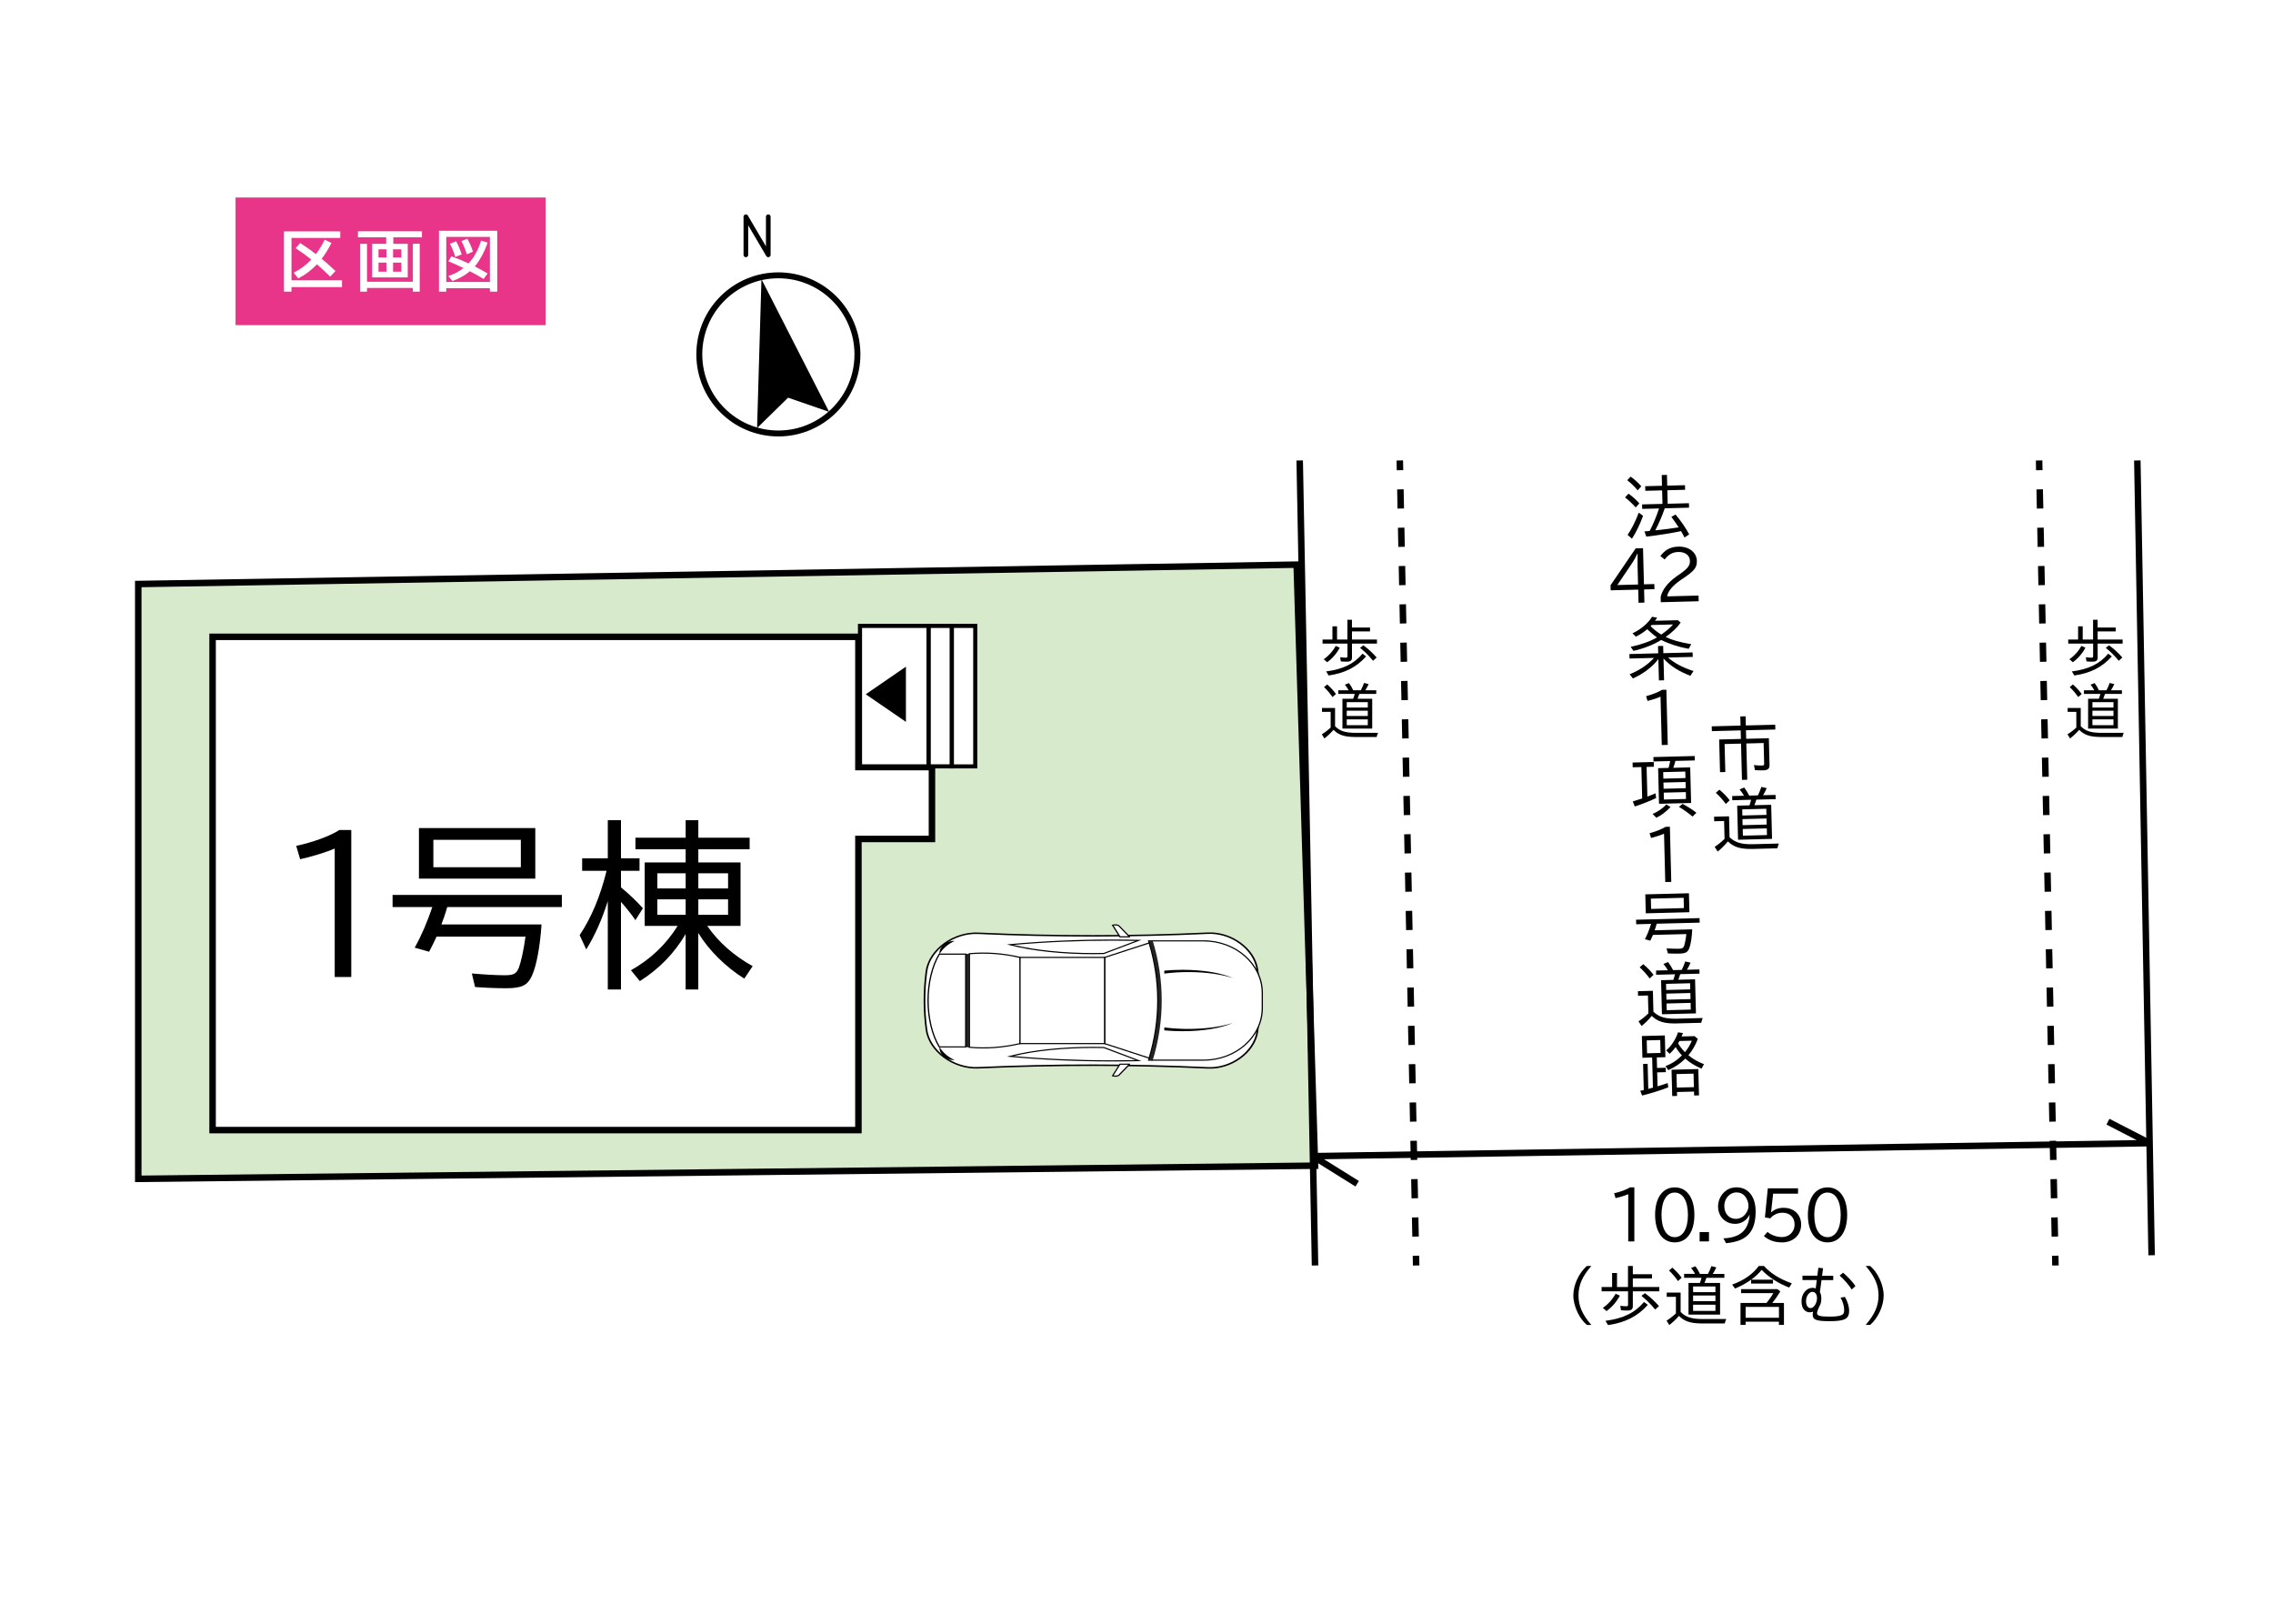 <?xml version="1.0" encoding="utf-8"?>
<!-- Generator: Adobe Illustrator 23.0.3, SVG Export Plug-In . SVG Version: 6.00 Build 0)  -->
<svg version="1.1" xmlns="http://www.w3.org/2000/svg" xmlns:xlink="http://www.w3.org/1999/xlink" x="0px" y="0px"
	 viewBox="0 0 700 500" style="enable-background:new 0 0 700 500;" xml:space="preserve">
<style type="text/css">
	.グラフィックスタイル{fill:none;stroke:#000000;stroke-width:2;stroke-miterlimit:10;}
	.グラフィックスタイル_x0020_2{fill:#D8EACC;stroke:#000000;stroke-width:2;}
	.グラフィックスタイル_x0020_3{fill:#FFFFFF;stroke:#000000;stroke-width:2;stroke-miterlimit:10;}
	.グラフィックスタイル_x0020_4{fill:#FFFFFF;stroke:#000000;stroke-width:1.266;stroke-miterlimit:10;}
	.st0{fill:#FFFFFF;}
	.st1{fill:#D8EACC;stroke:#000000;stroke-width:2;}
	.st2{fill:none;stroke:#000000;stroke-width:1.432;stroke-linecap:round;stroke-linejoin:round;}
	.st3{fill:none;stroke:#000000;stroke-width:1.826;stroke-linecap:round;stroke-linejoin:round;}
	.st4{fill:#FFFFFF;stroke:#000000;stroke-width:1.266;stroke-miterlimit:10;}
	.st5{fill:#030201;}
	.st6{fill:#242323;}
	.st7{fill:none;stroke:#000000;stroke-width:2;stroke-linejoin:round;stroke-miterlimit:10;}
	.st8{fill:none;stroke:#000000;stroke-width:2;stroke-miterlimit:10;}
	.st9{fill:none;stroke:#000000;stroke-width:2;stroke-linejoin:bevel;stroke-miterlimit:10;}
	.st10{fill:#E83589;}
	.st11{fill:none;stroke:#000000;stroke-width:2;stroke-miterlimit:10;stroke-dasharray:5.901,5.901;}
	.st12{fill:none;stroke:#000000;stroke-width:1.5;stroke-linejoin:bevel;stroke-miterlimit:10;}
	.st13{fill:#D8EACC;stroke:#000000;stroke-width:1.5;}
	.st14{fill:none;stroke:#000000;stroke-width:1.5;stroke-miterlimit:10;}
	.st15{fill:none;stroke:#000000;stroke-linejoin:bevel;stroke-miterlimit:10;}
	.st16{fill:#FFFFFF;stroke:#000000;stroke-width:1.5;stroke-miterlimit:10;}
	.st17{fill:#FFFFFF;stroke:#DE0000;stroke-width:2;stroke-miterlimit:10;}
	.st18{fill:#DE0000;}
	.st19{fill:none;stroke:#000000;stroke-miterlimit:10;}
	.st20{fill:none;stroke:#000000;stroke-miterlimit:10;stroke-dasharray:3.031,3.031;}
	.st21{fill:url(#);stroke:#000000;stroke-width:1.149;}
	.st22{fill:#FFFFFF;stroke:#000000;stroke-miterlimit:10;}
	.st23{fill:none;stroke:#000000;stroke-width:3;stroke-miterlimit:10;stroke-dasharray:5;}
	.st24{fill:none;stroke:#FFFFFF;stroke-width:0.75;stroke-linejoin:round;}
	.st25{fill:none;stroke:#000000;stroke-miterlimit:10;stroke-dasharray:5;}
	.st26{fill:none;stroke:#FFFFFF;stroke-width:3;stroke-linejoin:round;}
	.st27{fill:none;stroke:#000000;stroke-width:1.3;stroke-linejoin:bevel;stroke-miterlimit:10;}
	.st28{fill:none;stroke:#000000;stroke-width:1.5;stroke-miterlimit:10;stroke-dasharray:5;}
	.st29{fill:none;stroke:#47738A;stroke-linejoin:bevel;stroke-miterlimit:10;}
	.st30{fill:none;}
	.st31{fill:none;stroke:#FFFFFF;stroke-width:5;stroke-linejoin:round;}
	.st32{fill:#D8EACC;}
	.st33{fill:#D8EACC;stroke:#000000;stroke-width:0.25;}
	.st34{fill:none;stroke:#000000;stroke-width:2;}
	.st35{fill:none;stroke:#FFFFFF;stroke-linejoin:round;}
	.st36{fill:none;stroke:#000000;stroke-width:1.977;stroke-linecap:round;stroke-linejoin:round;}
	.st37{fill:none;stroke:#000000;stroke-width:2.522;stroke-linecap:round;stroke-linejoin:round;}
	.st38{fill:#FFFFFF;stroke:#000000;stroke-width:2;stroke-miterlimit:10;}
	.st39{fill:#FFFFFF;stroke:#000000;stroke-width:1.024;stroke-miterlimit:10;}
	.st40{fill:#FFFFFF;stroke:#000000;stroke-width:1.089;stroke-miterlimit:10;}
	.st41{fill:#FFFFFF;stroke:#000000;stroke-width:1.255;stroke-miterlimit:10;}
	.st42{fill:url(#);}
	.st43{fill:none;stroke:#000000;stroke-width:1.776;stroke-linejoin:bevel;stroke-miterlimit:10;}
	.st44{fill:none;stroke:#000000;stroke-width:2.369;stroke-miterlimit:10;}
	.st45{fill:#D8EACC;stroke:#000000;stroke-width:2.046;}
	.st46{fill:none;stroke:#000000;stroke-width:2.046;stroke-linecap:round;stroke-miterlimit:10;stroke-dasharray:0,6.137;}
	.st47{fill:#FFFFFF;stroke:#000000;stroke-width:2.369;stroke-miterlimit:10;}
	.st48{fill:#FFFFFF;stroke:#000000;stroke-width:1.5;stroke-miterlimit:10;}
	.st49{fill:#FFFFFF;stroke:#000000;stroke-width:0.614;stroke-miterlimit:10;}
	.st50{fill:url(#);stroke:#000000;stroke-width:1.023;}
	.st51{fill:none;stroke:#FFFFFF;stroke-width:4.091;stroke-linejoin:round;}
	.st52{fill:none;stroke:#000000;stroke-width:2.456;stroke-linecap:round;stroke-linejoin:round;}
	.st53{fill:none;stroke:#000000;stroke-width:3.133;stroke-linecap:round;stroke-linejoin:round;}
	.st54{fill:none;stroke:#FFFFFF;stroke-width:4;stroke-linejoin:round;}
</style>
<g id="レイヤー_5">
	<rect x="-1985.06" y="-577.14" class="st0" width="5667.56" height="5248"/>
</g>
<g id="レイヤー_1">
</g>
<g id="レイヤー_3">
</g>
<g id="レイヤー_4">
</g>
<g id="レイヤー_2">
	<rect class="st0" width="700" height="500"/>
	<polygon class="グラフィックスタイル_x0020_2" points="42.58,179.84 42.58,363 404.98,358.95 399.32,173.87 	"/>
	<polyline class="st2" points="229.7,78.48 229.7,66.74 236.6,78.48 236.6,66.74 	"/>
	<g>
		<circle class="st3" cx="239.71" cy="109.13" r="24.35"/>
		<polygon points="242.7,122.46 255.34,126.82 234.5,85.96 233.15,131.81 		"/>
	</g>
	<g>
		<g>
			<path d="M546.7,223.16l0.04,1.48l-9.05,0.23l0.07,2.63l6.98-0.18l0.21,8.21c0.03,1.19-0.49,1.64-1.96,1.68
				c-0.84,0.02-1.69,0-2.53-0.06l-0.31-1.56c1.03,0.12,1.82,0.16,2.5,0.14c0.53-0.01,0.65-0.12,0.64-0.61l-0.16-6.32l-5.33,0.14
				l0.29,11.17l-1.63,0.04l-0.29-11.17l-5.06,0.13l0.22,8.62l-1.63,0.04l-0.26-10.06l6.69-0.17l-0.07-2.63l-8.87,0.23l-0.04-1.48
				l8.87-0.23l-0.07-2.82l1.63-0.04l0.07,2.82L546.7,223.16z"/>
			<path d="M532.64,257.81c1.71,1.62,3.64,2.21,7.1,2.15l8.09-0.21c-0.19,0.46-0.35,0.94-0.46,1.47l-7.82,0.2
				c-3.6,0.05-5.62-0.58-7.43-2.32c-0.9,1.11-2.04,2.26-3.13,3.11l-0.94-1.44c0.95-0.6,2.02-1.45,3.05-2.45l-0.14-5.51l-3.05,0.08
				l-0.04-1.4l4.61-0.12L532.64,257.81z M531.49,247.56c-1-1.35-2.08-2.56-3.09-3.42l1.11-0.98c1.22,1.02,2.3,2.12,3.17,3.28
				L531.49,247.56z M533.48,246.42l-0.03-1.3l3.64-0.09c-0.37-0.65-0.84-1.32-1.37-1.94l1.43-0.59c0.68,0.91,1.11,1.62,1.54,2.49
				l2.68-0.07c0.37-0.73,0.82-1.83,1.07-2.6l1.64,0.37c-0.31,0.73-0.72,1.56-1.12,2.19l3.85-0.1l0.03,1.3l-5.95,0.15
				c-0.09,0.35-0.4,1.23-0.6,1.72l5.17-0.13l0.27,10.49l-10.47,0.27l-0.27-10.49l3.79-0.1c0.23-0.69,0.4-1.25,0.49-1.72
				L533.48,246.42z M536.59,251.12l7.41-0.19l-0.05-1.89l-7.41,0.19L536.59,251.12z M536.66,254.1l7.41-0.19l-0.05-1.87l-7.41,0.19
				L536.66,254.1z M536.75,257.33l7.41-0.19l-0.05-2.06l-7.41,0.19L536.75,257.33z"/>
			<path d="M503.74,156.26c-1.04-1.17-2.2-2.25-3.29-3.09l1.06-1.16c1.2,0.83,2.4,1.92,3.35,3L503.74,156.26z M504.34,150.99
				c-0.81-1.01-2.08-2.23-3.21-3.13l1.04-1.1c1.13,0.79,2.38,1.92,3.29,2.98L504.34,150.99z M501.23,164.7
				c1.17-1.64,2.41-4.08,3.45-6.84l1.32,0.98c-0.94,2.6-2.17,5.16-3.42,7.05L501.23,164.7z M512.64,156.63l-0.02,0.04
				c-0.55,1.76-1.76,4.55-2.76,6.45l-0.08,0.19l1.52-0.16c1.52-0.16,3.84-0.47,5.66-0.76c-0.67-1.05-1.43-2.15-2.24-3.22l1.28-0.75
				c1.72,2.08,3.18,4.18,4.21,6.13l-1.44,0.96c-0.5-0.96-0.71-1.36-1.08-1.97l-0.2,0.05c-2.27,0.51-7.11,1.27-10.48,1.65l-0.58-1.61
				l0.82-0.06l0.25-0.03c0.04,0,0.29-0.03,0.55-0.06c1.04-2,2.13-4.58,2.87-6.91l-5.18,0.13l-0.04-1.38l6.28-0.16l-0.11-4.16
				l-5.17,0.13l-0.04-1.42l5.17-0.13l-0.08-3.31l1.61-0.04l0.08,3.31l5.47-0.14l0.04,1.42l-5.47,0.14l0.11,4.16l6.54-0.17l0.04,1.38
				l-7.49,0.19L512.64,156.63z"/>
			<path d="M512.47,209.48l-1.58,0.04l-0.17-6.58c-1.81,2.39-4.64,4.57-7.86,5.97l-0.98-1.29c3.06-1.23,5.57-2.92,7.49-5.03
				l-7.53,0.19l-0.04-1.38l8.87-0.23l-0.06-2.24l1.58-0.04l0.06,2.24l9.01-0.23l0.04,1.38l-7.61,0.19c1.94,1.72,4.53,3.1,7.85,4.16
				l-0.97,1.47c-3.56-1.37-6.23-3.07-8.27-5.33L512.47,209.48z M517.59,191.72c-1.07,1.53-2.72,3.1-4.62,4.42
				c1.9,0.94,4.22,1.6,7.88,2.23l-0.81,1.42c-2.96-0.52-6.15-1.55-8.45-2.73c-2.39,1.48-5.45,2.67-8.54,3.37l-0.86-1.25
				c3.11-0.64,6.09-1.7,8.1-2.9c-0.82-0.56-2.02-1.58-2.99-2.52c-1.13,0.93-2.2,1.64-3.52,2.29l-1.04-1.04
				c2.46-1.09,4.82-3.09,6.03-5.08l1.57,0.27c-0.3,0.48-0.38,0.56-0.65,0.96l7.04-0.18L517.59,191.72z M508.64,192.46
				c-0.14,0.17-0.2,0.21-0.32,0.34c0.89,0.94,2.09,1.88,3.3,2.61c1.72-1.22,2.87-2.21,3.61-3.12L508.64,192.46z"/>
			<path d="M511.38,214.53c-0.96,0.44-2.61,0.97-4,1.32l-0.45-1.47c1.88-0.5,3.98-1.34,4.91-1.96l1.34-0.03l0.43,16.98l-1.85,0.05
				L511.38,214.53z"/>
			<path d="M507.33,245.3l0.12-0.04l0.08-0.04c0.76-0.27,1.71-0.66,2.3-0.94l0.2,1.46c-1.71,0.83-4.46,1.93-6.58,2.6l-0.62-1.57
				c1.15-0.34,1.31-0.38,2.41-0.74l0.49-0.16l-0.25-9.67l-2.67,0.07l-0.04-1.46l6.52-0.17l0.04,1.46l-2.24,0.06L507.33,245.3z
				 M508.93,250.65c1.61-0.68,3.19-1.77,4.25-2.95l1.28,0.81c-1.24,1.35-2.86,2.58-4.36,3.3L508.93,250.65z M520.52,236.29
				l0.28,10.97l-9.88,0.25l-0.28-10.97l3.21-0.08c0.21-0.69,0.38-1.41,0.5-2.11l-5.14,0.13l-0.03-1.36l12.72-0.32l0.03,1.36
				l-5.97,0.15c-0.21,0.85-0.45,1.62-0.65,2.12L520.52,236.29z M512.2,237.76l0.05,2l6.81-0.17l-0.05-2L512.2,237.76z
				 M512.33,242.88l6.81-0.17l-0.05-1.91l-6.81,0.17L512.33,242.88z M512.42,246.2l6.81-0.17l-0.05-2.12l-6.81,0.17L512.42,246.2z
				 M521.24,251.45c-1.24-1.08-2.75-2.15-4.19-2.98l1.11-0.93c1.79,0.96,3.03,1.75,4.27,2.73L521.24,251.45z"/>
			<path d="M512.46,256.72c-0.96,0.44-2.61,0.97-4,1.32l-0.45-1.47c1.88-0.5,3.98-1.34,4.91-1.96l1.34-0.03l0.43,16.98l-1.85,0.05
				L512.46,256.72z"/>
			<path d="M510.2,284.44c-0.19,0.75-0.42,1.45-0.63,2.03l11.57-0.3c-0.1,2.51-0.46,4.77-0.94,5.91c-0.49,1.17-1.14,1.51-2.99,1.56
				c-1.09,0.03-2.55,0-3.56-0.05l-0.41-1.55c1.42,0.09,2.8,0.13,3.79,0.11c1.03-0.03,1.33-0.2,1.61-0.86
				c0.23-0.64,0.52-2.09,0.69-3.66l-10.27,0.26c-0.25,0.58-0.53,1.19-0.82,1.77l-1.68-0.43c0.71-1.34,1.35-2.92,1.92-4.74
				l-4.59,0.12l-0.04-1.4l19.55-0.5l0.04,1.4L510.2,284.44z M520.28,280.9l-13.44,0.34l-0.15-5.84l13.44-0.34L520.28,280.9z
				 M508.48,279.89l10.1-0.26l-0.08-3.17l-10.1,0.26L508.48,279.89z"/>
			<path d="M509.19,311.54c1.71,1.62,3.64,2.21,7.1,2.15l8.09-0.21c-0.19,0.46-0.35,0.94-0.46,1.47l-7.82,0.2
				c-3.6,0.05-5.62-0.58-7.43-2.32c-0.9,1.11-2.04,2.26-3.13,3.11l-0.94-1.44c0.95-0.6,2.02-1.45,3.05-2.45l-0.14-5.51l-3.05,0.08
				l-0.04-1.4l4.61-0.12L509.19,311.54z M508.04,301.3c-1-1.35-2.08-2.56-3.09-3.42l1.11-0.98c1.22,1.02,2.3,2.12,3.17,3.28
				L508.04,301.3z M510.03,300.16l-0.03-1.3l3.64-0.09c-0.37-0.65-0.84-1.32-1.37-1.94l1.43-0.59c0.68,0.91,1.11,1.62,1.55,2.49
				l2.67-0.07c0.37-0.73,0.82-1.83,1.07-2.6l1.64,0.37c-0.31,0.73-0.72,1.56-1.12,2.19l3.85-0.1l0.03,1.3l-5.95,0.15
				c-0.09,0.35-0.4,1.22-0.59,1.72l5.17-0.13l0.27,10.49l-10.47,0.27l-0.27-10.49l3.79-0.1c0.23-0.69,0.4-1.25,0.49-1.72
				L510.03,300.16z M513.13,304.85l7.41-0.19l-0.05-1.89l-7.41,0.19L513.13,304.85z M513.21,307.84l7.41-0.19l-0.05-1.87l-7.41,0.19
				L513.21,307.84z M513.29,311.07l7.41-0.19l-0.05-2.06l-7.41,0.19L513.29,311.07z"/>
			<path d="M512.88,325.54l-2.65,0.07l0.08,3.25l2.67-0.07l0.04,1.36l-2.67,0.07l0.11,4.3c0.55-0.16,2.1-0.65,3.12-1.01l0.18,1.33
				c-2.43,0.93-5.37,1.85-8.05,2.51l-0.57-1.45l1.08-0.25l-0.21-8.02l1.4-0.04l0.2,7.72l0.51-0.14l0.49-0.14l0.43-0.11l-0.24-9.28
				l-3,0.08l-0.17-6.69l7.08-0.18L512.88,325.54z M507.23,324.34l4.16-0.11l-0.1-3.97l-4.16,0.11L507.23,324.34z M522.87,319.91
				c-0.73,1.93-1.7,3.61-2.9,5.04c1.33,1.1,2.96,2.05,4.79,2.74l-0.75,1.38c-1.87-0.78-3.63-1.86-5-3.08
				c-1.47,1.46-3.21,2.64-5.24,3.53l-0.86-1.25c1.84-0.64,3.6-1.8,5.06-3.28c-0.7-0.74-1.42-1.69-1.92-2.57l-0.08,0.1l-0.04,0.06
				c-0.52,0.69-1.14,1.37-1.76,1.92l-1.04-1.06c1.51-1.21,2.96-3.43,3.63-5.55l1.53,0.21c-0.21,0.54-0.27,0.71-0.43,1.06l3.99-0.1
				L522.87,319.91z M523.23,337.3l-1.5,0.04l-0.03-1.21l-5.25,0.13l0.03,1.21l-1.5,0.04l-0.21-8.11l8.25-0.21L523.23,337.3z
				 M516.41,334.9l5.25-0.13l-0.11-4.16l-5.25,0.13L516.41,334.9z M516.79,321.28c0.6,1.01,1.18,1.76,2.11,2.71
				c0.9-1.09,1.57-2.2,2.13-3.53l-3.83,0.1c-0.08,0.15-0.16,0.29-0.33,0.61L516.79,321.28z"/>
		</g>
		<g>
			<path d="M505.99,168.8l0.29,11.13l3.19-0.08l0.04,1.58l-3.19,0.08l0.1,4.05l-1.81,0.05l-0.1-4.05l-8.48,0.22l-0.04-1.56
				l7.74-11.36L505.99,168.8z M504.31,174.06c-0.02-0.95-0.02-2.55,0.01-3.56l-0.08,0c-0.53,1.1-1.04,2.07-1.44,2.65l-4.72,7
				l6.38-0.16L504.31,174.06z"/>
			<path d="M511.42,183.82c0.48-2.22,2.23-4.46,4.96-6.39l0.53-0.36c2.83-1.95,3.57-2.87,3.53-4.37c-0.04-1.69-1.47-2.78-3.59-2.73
				c-1.73,0.04-2.93,0.71-4.2,2.31l-1.32-1.06c1.51-1.97,3.16-2.84,5.57-2.9c3.21-0.08,5.6,1.75,5.67,4.36
				c0.05,2.08-0.72,3.07-4.35,5.51l-0.73,0.49c-2.41,1.67-3.91,3.48-4.05,4.96l9.65-0.25l0.04,1.75l-11.67,0.3L511.42,183.82z"/>
		</g>
	</g>
	<g>
		<path d="M488.68,407.98c-1.24-1.11-2.01-2.16-2.81-3.76c-0.86-1.76-1.34-3.65-1.34-5.31c0-3.21,1.7-6.92,4.15-9.07h1.39
			c-2.79,3.19-3.95,5.88-3.95,9.09c0,3.19,1.18,5.88,3.95,9.06H488.68z"/>
		<path d="M508.75,392.38v1.28h-5.9v2.66h8.16v1.32h-8.16v4.55c0,0.99-0.46,1.36-1.74,1.36c-0.78,0-1.32-0.02-1.91-0.1l-0.21-1.36
			c0.69,0.1,1.49,0.15,1.87,0.15c0.4,0,0.52-0.11,0.52-0.57v-4.03h-8.14v-1.32h3.23v-4.32h1.51v4.32h3.38v-6.48h1.49v2.54H508.75z
			 M493.62,402.73c1.53-1.01,2.94-2.56,3.92-4.34l1.32,0.57c-1.01,1.91-2.43,3.55-4.11,4.76L493.62,402.73z M494.42,406.72
			c5.52-0.73,9.05-2.45,11.88-5.81l1.17,0.9c-3.15,3.53-6.97,5.46-12.25,6.23L494.42,406.72z M509.74,403.25
			c-1.41-1.72-2.85-3.11-4.24-4.22l1.07-0.82c1.47,1.03,3,2.45,4.34,3.97L509.74,403.25z"/>
		<path d="M517.58,404.01c1.55,1.55,3.32,2.14,6.53,2.16h7.51c-0.19,0.42-0.34,0.86-0.46,1.36h-7.26c-3.34-0.04-5.2-0.67-6.84-2.33
			c-0.86,1.01-1.95,2.04-2.98,2.81l-0.84-1.36c0.9-0.53,1.91-1.3,2.88-2.2v-5.12h-2.83v-1.3h4.28V404.01z M516.76,394.48
			c-0.9-1.28-1.87-2.43-2.79-3.25l1.05-0.88c1.11,0.97,2.08,2.03,2.87,3.11L516.76,394.48z M518.64,393.47v-1.2h3.38
			c-0.33-0.61-0.75-1.24-1.22-1.83l1.34-0.52c0.61,0.86,0.99,1.53,1.38,2.35h2.48c0.36-0.67,0.8-1.68,1.05-2.39l1.51,0.38
			c-0.31,0.67-0.71,1.43-1.09,2.01h3.57v1.2h-5.52c-0.09,0.32-0.4,1.13-0.59,1.59h4.79v9.74h-9.72v-9.74h3.51
			c0.23-0.63,0.4-1.15,0.5-1.59H518.64z M521.41,397.9h6.88v-1.76h-6.88V397.9z M521.41,400.67h6.88v-1.74h-6.88V400.67z
			 M521.41,403.67h6.88v-1.91h-6.88V403.67z"/>
		<path d="M546.02,394.04v1.2h-6.74v-1.18c-1.43,1.05-3.21,2.02-4.95,2.71l-0.9-1.2c3.59-1.28,6.36-3.21,8.21-5.73h1.6
			c2.14,2.33,4.78,3.97,8.58,5.35l-0.82,1.28c-3.34-1.26-6.32-3.19-8.48-5.44c-0.76,0.99-2.03,2.18-3.21,3.02H546.02z
			 M544.01,401.22c0.84-1.01,1.72-2.27,2.1-3.02h-9.92v-1.24h11.19l0.9,0.71c-0.8,1.34-1.62,2.5-2.48,3.55h3.59v6.76h-1.55v-0.99
			h-10.26v0.99h-1.57v-6.76H544.01z M537.59,405.77h10.26v-3.34h-10.26V405.77z"/>
		<path d="M561.44,390.54l-0.31,2.31h3.44v1.34h-3.61l-0.5,3.67c0.31,0.59,0.44,1.2,0.44,2.02c0,0.92-0.13,1.53-0.53,2.27
			c-0.46,0.9-0.78,1.81-0.78,2.23c0,0.78,0.96,1.05,3.84,1.05c1.66,0,2.87-0.13,3.55-0.4c0.71-0.27,0.96-0.69,0.96-1.62
			c0-1.17-0.42-2.62-1.11-3.82l1.34-0.23c0.82,1.45,1.3,2.98,1.3,4.22c0,2.56-1.28,3.25-6.11,3.25c-4.01,0-5.12-0.44-5.12-1.99
			c0-0.27,0.04-0.59,0.13-0.92c-0.44,0.11-0.84,0.19-1.07,0.19c-0.69,0-1.43-0.38-1.85-0.96c-0.42-0.57-0.65-1.43-0.65-2.52
			c0-2.24,1.53-4.07,3.4-4.07c0.36,0,0.61,0.06,0.97,0.19l0.33-2.58h-4.41v-1.34h4.58l0.32-2.45L561.44,390.54z M556.19,400.65
			c0,1.32,0.55,2.16,1.41,2.16c0.99,0,1.97-1.53,1.97-3.06c0-1.17-0.55-1.95-1.38-1.95C557.13,397.8,556.19,399.12,556.19,400.65z
			 M570.27,397.08c-0.88-1.41-2.56-3.32-3.74-4.28l1.07-0.9c1.47,1.24,2.98,2.87,3.8,4.11L570.27,397.08z"/>
		<path d="M574.56,407.98c2.77-3.19,3.96-5.88,3.96-9.07c0-3.19-1.17-5.86-3.96-9.07h1.39c1.24,1.13,2.01,2.16,2.81,3.76
			c0.86,1.76,1.34,3.65,1.34,5.31c0,3.21-1.7,6.92-4.15,9.07H574.56z"/>
	</g>
	<g>
		<path d="M421.92,193.23v1.21h-5.56v2.5h7.69v1.24h-7.69v4.29c0,0.94-0.43,1.28-1.64,1.28c-0.74,0-1.24-0.02-1.8-0.09l-0.2-1.28
			c0.65,0.09,1.4,0.14,1.76,0.14c0.38,0,0.49-0.11,0.49-0.54v-3.8h-7.67v-1.24h3.04v-4.07h1.42v4.07h3.19v-6.1h1.4v2.39H421.92z
			 M407.66,202.99c1.44-0.95,2.77-2.41,3.69-4.09l1.24,0.54c-0.95,1.8-2.29,3.35-3.87,4.48L407.66,202.99z M408.41,206.75
			c5.2-0.68,8.54-2.3,11.2-5.47l1.1,0.85c-2.97,3.33-6.57,5.15-11.54,5.87L408.41,206.75z M422.85,203.47
			c-1.33-1.62-2.68-2.93-4-3.98l1.01-0.77c1.39,0.97,2.83,2.3,4.09,3.75L422.85,203.47z"/>
		<path d="M411.15,223.63c1.46,1.46,3.13,2.02,6.16,2.03h7.08c-0.18,0.4-0.32,0.81-0.43,1.28h-6.84c-3.15-0.04-4.9-0.63-6.45-2.2
			c-0.81,0.95-1.84,1.93-2.81,2.65l-0.79-1.28c0.85-0.5,1.8-1.22,2.72-2.07v-4.83h-2.67V218h4.03V223.63z M410.37,214.65
			c-0.85-1.21-1.76-2.29-2.63-3.06l0.99-0.83c1.04,0.92,1.96,1.91,2.7,2.94L410.37,214.65z M412.14,213.69v-1.13h3.19
			c-0.31-0.58-0.7-1.17-1.15-1.73l1.26-0.49c0.58,0.81,0.94,1.44,1.3,2.21h2.34c0.34-0.63,0.76-1.58,0.99-2.25l1.42,0.36
			c-0.29,0.63-0.67,1.35-1.03,1.89h3.37v1.13h-5.2c-0.09,0.31-0.38,1.06-0.56,1.49h4.52v9.18h-9.17v-9.18h3.31
			c0.22-0.59,0.38-1.08,0.47-1.49H412.14z M414.75,217.87h6.48v-1.66h-6.48V217.87z M414.75,220.48h6.48v-1.64h-6.48V220.48z
			 M414.75,223.31h6.48v-1.8h-6.48V223.31z"/>
	</g>
	<g>
		<path d="M651.56,193.23v1.21H646v2.5h7.69v1.24H646v4.29c0,0.94-0.43,1.28-1.64,1.28c-0.74,0-1.24-0.02-1.8-0.09l-0.2-1.28
			c0.65,0.09,1.4,0.14,1.76,0.14c0.38,0,0.49-0.11,0.49-0.54v-3.8h-7.67v-1.24h3.04v-4.07h1.42v4.07h3.19v-6.1h1.4v2.39H651.56z
			 M637.3,202.99c1.44-0.95,2.77-2.41,3.69-4.09l1.24,0.54c-0.95,1.8-2.29,3.35-3.87,4.48L637.3,202.99z M638.06,206.75
			c5.2-0.68,8.54-2.3,11.2-5.47l1.1,0.85c-2.97,3.33-6.57,5.15-11.54,5.87L638.06,206.75z M652.5,203.47
			c-1.33-1.62-2.68-2.93-4-3.98l1.01-0.77c1.39,0.97,2.83,2.3,4.09,3.75L652.5,203.47z"/>
		<path d="M640.79,223.63c1.46,1.46,3.13,2.02,6.16,2.03h7.08c-0.18,0.4-0.32,0.81-0.43,1.28h-6.84c-3.15-0.04-4.9-0.63-6.45-2.2
			c-0.81,0.95-1.84,1.93-2.81,2.65l-0.79-1.28c0.85-0.5,1.8-1.22,2.72-2.07v-4.83h-2.67V218h4.03V223.63z M640.02,214.65
			c-0.85-1.21-1.76-2.29-2.63-3.06l0.99-0.83c1.04,0.92,1.96,1.91,2.7,2.94L640.02,214.65z M641.78,213.69v-1.13h3.19
			c-0.31-0.58-0.7-1.17-1.15-1.73l1.26-0.49c0.58,0.81,0.94,1.44,1.3,2.21h2.34c0.34-0.63,0.76-1.58,0.99-2.25l1.42,0.36
			c-0.29,0.63-0.67,1.35-1.03,1.89h3.37v1.13h-5.2c-0.09,0.31-0.38,1.06-0.56,1.49h4.52v9.18h-9.17v-9.18h3.31
			c0.22-0.59,0.38-1.08,0.47-1.49H641.78z M644.39,217.87h6.48v-1.66h-6.48V217.87z M644.39,220.48h6.48v-1.64h-6.48V220.48z
			 M644.39,223.31h6.48v-1.8h-6.48V223.31z"/>
	</g>
	<g>
		<path d="M501.44,367.73c-0.91,0.4-2.68,0.95-3.91,1.21l-0.44-1.51c1.86-0.38,3.93-1.15,4.88-1.8h1.35v16.64h-1.88V367.73z"/>
		<path d="M521.81,374.1c0,5.24-2.32,8.47-6.05,8.47c-3.73,0-6.05-3.25-6.05-8.47c0-5.24,2.32-8.47,6.07-8.47
			C519.49,365.63,521.81,368.88,521.81,374.1z M511.68,374.1c0,4.24,1.55,6.86,4.09,6.86c2.5,0,4.05-2.62,4.05-6.86
			c0-4.28-1.55-6.88-4.09-6.88C513.23,367.22,511.68,369.86,511.68,374.1z"/>
		<path d="M526.3,379.39v2.88h-2.88v-2.88H526.3z"/>
		<path d="M538.77,374.1c-0.83,1.71-2.52,2.76-4.4,2.76c-3.05,0-5.27-2.26-5.27-5.37c0-1.53,0.61-3.05,1.65-4.16
			c1.09-1.15,2.42-1.71,4.03-1.71c3.61,0,5.89,2.86,5.89,7.4c0,6.31-2.68,9.2-9.1,9.8l-0.83-1.49c5.18-0.22,7.71-2.48,8.09-7.24
			H538.77z M531.02,371.34c0,2.36,1.45,3.99,3.59,3.99c1.07,0,2.18-0.54,2.86-1.41c0.65-0.81,1.01-1.75,1.01-2.56
			c0-1.05-0.44-2.24-1.13-3.05c-0.67-0.77-1.49-1.13-2.58-1.13C532.69,367.18,531.02,369.04,531.02,371.34z"/>
		<path d="M553.73,365.93v1.63h-7.67l-0.63,5.73h0.08c0.95-0.89,2.26-1.37,3.77-1.37c3.21,0,5.41,2.12,5.41,5.16
			c0,3.21-2.44,5.49-5.89,5.49c-2.24,0-4.05-0.63-5.59-1.94l1.11-1.29c1.15,0.99,2.84,1.59,4.46,1.59c2.24,0,3.89-1.65,3.89-3.85
			c0-2.22-1.47-3.65-3.73-3.65c-1.47,0-3.03,0.73-3.71,1.73l-1.7-0.28l0.89-8.96H553.73z"/>
		<path d="M568.86,374.1c0,5.24-2.32,8.47-6.05,8.47c-3.73,0-6.05-3.25-6.05-8.47c0-5.24,2.32-8.47,6.07-8.47
			C566.54,365.63,568.86,368.88,568.86,374.1z M558.73,374.1c0,4.24,1.55,6.86,4.09,6.86c2.5,0,4.05-2.62,4.05-6.86
			c0-4.28-1.55-6.88-4.09-6.88C560.28,367.22,558.73,369.86,558.73,374.1z"/>
	</g>
	<polygon class="グラフィックスタイル_x0020_3" points="287.01,236.21 264.36,236.21 264.36,196.1 65.47,196.1 
		65.47,347.99 264.36,347.99 264.36,258.34 287.01,258.34 	"/>
	<g>
		<g>
			<g>
				<path class="st0" d="M285.31,317.08c-0.79-6-0.79-12,0-17.99c0.98-6.91,8.85-12.08,16.03-11.7c23.53,1.06,47.06,1.05,70.59-0.03
					c6.83-0.36,14.29,4.55,15.27,11.11c0.91,6.42,0.91,12.84,0,19.25c-0.99,6.56-8.45,11.46-15.27,11.11
					c-23.53-1.08-47.06-1.09-70.59-0.03C294.15,329.16,286.28,323.99,285.31,317.08z"/>
				<path class="st5" d="M284.45,308.09c0-3.01,0.2-6.03,0.6-9.02c0.95-6.75,8.57-12.31,16.31-11.91
					c23.41,1.06,47.15,1.05,70.56-0.03c7.32-0.38,14.58,4.9,15.55,11.31c0.91,6.41,0.91,12.91,0,19.31
					c-0.96,6.41-8.23,11.69-15.55,11.31c-23.41-1.08-47.15-1.09-70.56-0.03c-7.73,0.4-15.35-5.16-16.3-11.91v0
					C284.65,314.12,284.45,311.1,284.45,308.09z M387.62,308.09c0-3.21-0.23-6.41-0.68-9.6c-0.93-6.18-7.94-11.27-15-10.9
					c-23.43,1.08-47.19,1.09-70.62,0.03c-7.48-0.39-14.84,4.99-15.76,11.5c-0.79,5.95-0.79,11.99,0,17.94
					c0.92,6.51,8.29,11.89,15.76,11.5c23.43-1.06,47.19-1.05,70.62,0.03c7.06,0.37,14.07-4.73,15-10.9
					C387.4,314.5,387.62,311.29,387.62,308.09z"/>
			</g>
		</g>
		<g>
			<path class="st6" d="M298.55,322.44v-28.7c-0.38,0.03-0.75,0.07-1.13,0.12v28.47C297.79,322.36,298.17,322.4,298.55,322.44z"/>
		</g>
		<g>
			<path class="st5" d="M310.09,325.36l0.96-0.25c6.88-1.78,16.01-2.76,25.69-2.76c1.06,0,2.14,0.01,3.21,0.04l0.07,0.01l11.51,4.35
				l-0.9,0.02c-2.67,0.06-5.32,0.09-7.86,0.09c-10.88,0-21.54-0.47-31.68-1.41L310.09,325.36z M339.91,322.74
				c-1.06-0.02-2.12-0.04-3.17-0.04c-9.19,0-17.87,0.88-24.59,2.5c9.83,0.87,20.12,1.31,30.62,1.31c2.25,0,4.59-0.02,6.95-0.07
				L339.91,322.74z"/>
		</g>
		<g>
			<path class="st5" d="M310.09,290.81l1-0.09c10.15-0.94,20.81-1.41,31.68-1.41c2.52,0,5.17,0.03,7.86,0.09l0.9,0.02l-11.58,4.37
				c-1.07,0.02-2.16,0.04-3.21,0.04c-9.68,0-18.81-0.98-25.69-2.76L310.09,290.81z M349.72,289.73c-2.38-0.04-4.71-0.07-6.95-0.07
				c-10.5,0-20.79,0.44-30.62,1.31c6.72,1.61,15.4,2.5,24.59,2.5c1.04,0,2.11-0.01,3.17-0.04L349.72,289.73z"/>
		</g>
		<g>
			<path class="st0" d="M353.75,326.45h16.93c9.94,0,18.07-7.23,18.07-16.06v-4.61c0-8.83-8.13-16.06-18.07-16.06h-16.93
				c1.55,6.01,2.35,12.19,2.33,18.36C356.1,314.27,355.3,320.44,353.75,326.45z"/>
			<path d="M353.5,326.63l0.06-0.21c1.56-6.06,2.36-12.21,2.32-18.33c0-0.08,0-0.16,0-0.24c0-6.03-0.78-12.11-2.32-18.09l-0.06-0.21
				h17.17c10.07,0,18.26,7.28,18.26,16.23v4.61c0,8.95-8.19,16.23-18.26,16.23H353.5z M388.55,305.78c0-8.76-8.02-15.88-17.87-15.88
				h-16.68c1.51,5.93,2.28,11.97,2.28,17.95c0,0.16,0,0.32,0,0.48c0,5.98-0.77,12.02-2.28,17.95h16.68
				c9.85,0,17.87-7.13,17.87-15.88V305.78z"/>
		</g>
		<g>
			<path class="st0" d="M314.12,321.36c1.5-8.85,1.5-17.69,0-26.54c-5.19-1.22-10.39-1.6-15.58-1.13v28.8
				C303.73,322.96,308.92,322.58,314.12,321.36z"/>
			<path d="M298.34,322.65v-29.12l0.18-0.02c5.19-0.47,10.46-0.09,15.65,1.14l0.12,0.03l0.02,0.11c1.5,8.82,1.5,17.77,0,26.59
				l-0.02,0.11l-0.12,0.03c-5.19,1.22-10.46,1.61-15.65,1.14L298.34,322.65z M298.73,293.84v28.49c5.05,0.44,10.17,0.06,15.21-1.11
				c1.47-8.71,1.47-17.55,0-26.26C308.9,293.78,303.78,293.41,298.73,293.84z"/>
		</g>
		<g>
			<path class="st6" d="M298.53,322.49v-28.8c-0.38,0.03-0.75,0.07-1.13,0.12v28.57C297.78,322.41,298.16,322.45,298.53,322.49z"/>
		</g>
		<g>
			<path class="st0" d="M297.41,293.8h-8.12c-2.13,3.52-3.47,8.61-3.47,14.28c0,5.67,1.34,10.77,3.47,14.28h8.12V293.8z"/>
			<path d="M285.61,308.09c0-5.47,1.27-10.7,3.49-14.37l0.06-0.09h8.44v28.92h-8.44l-0.06-0.09
				C286.89,318.79,285.61,313.55,285.61,308.09z M289.4,293.98c-2.16,3.61-3.39,8.75-3.39,14.11c0,5.36,1.24,10.5,3.39,14.11h7.81
				v-28.22H289.4z"/>
		</g>
		<g>
			<path class="st6" d="M353.85,326.33l1.09,0.36c3.77-12.15,3.77-25.05,0-37.2l-1.09,0.36
				C357.48,301.77,357.48,314.4,353.85,326.33z"/>
		</g>
		<g>
			<path class="st0" d="M353.91,290.35l-13.73,4.46v26.54l13.73,4.46C357.43,314.23,357.43,301.95,353.91,290.35z"/>
			<path d="M339.99,321.48v-26.78l14.05-4.57l0.06,0.18c3.54,11.63,3.54,23.93,0,35.56l-0.06,0.18L339.99,321.48z M340.38,294.94
				v26.3l13.4,4.36c3.45-11.46,3.45-23.55,0-35.01L340.38,294.94z"/>
		</g>
		<g>
			<g>
				<path class="st5" d="M289.29,322.32v0.18c0,2.16,1.99,3.93,4.42,3.93h0.33C291.99,325.53,290.32,324.09,289.29,322.32z"/>
			</g>
			<g>
				<path class="st5" d="M289.29,293.85v-0.18c0-2.16,1.99-3.93,4.42-3.93h0.33C291.99,290.64,290.32,292.09,289.29,293.85z"/>
			</g>
		</g>
		<g>
			<g>
				<path class="st0" d="M343.02,331.34c0.6,0.13,1.31,0,1.58-0.28l3.11-3.2c0.05-0.05,0.08-0.11,0.1-0.17h-2.9l-2.25,3.57
					L343.02,331.34z"/>
				<path class="st5" d="M342.36,331.38l2.44-3.86h3.25l-0.05,0.21c-0.02,0.09-0.07,0.17-0.14,0.25l-3.11,3.2
					c-0.32,0.33-1.1,0.48-1.78,0.33L342.36,331.38z M345.02,327.86l-2.07,3.28l0.11,0.02c0.57,0.12,1.19-0.02,1.39-0.22l2.99-3.08
					H345.02z"/>
			</g>
			<g>
				<path class="st0" d="M343.02,284.84c0.6-0.13,1.31,0,1.58,0.28l3.11,3.2c0.05,0.05,0.08,0.11,0.1,0.17h-2.9l-2.25-3.57
					L343.02,284.84z"/>
				<path class="st5" d="M342.36,284.8l0.61-0.13c0.68-0.14,1.46,0,1.78,0.33l3.11,3.2c0.07,0.08,0.12,0.16,0.14,0.25l0.05,0.21
					h-3.25L342.36,284.8z M347.45,288.31l-2.99-3.08c-0.2-0.2-0.81-0.34-1.39-0.22l-0.11,0.02l2.07,3.28H347.45z"/>
			</g>
		</g>
		<g>
			<g>
				<path class="st5" d="M364.2,317.54c6.49,0,12.21-1.02,15.51-2.57c-3.39,1.15-8.29,1.87-13.74,1.87c-2.64,0-5.14-0.17-7.41-0.47
					v0.91C360.33,317.45,362.23,317.54,364.2,317.54z"/>
			</g>
			<g>
				<path class="st5" d="M364.2,298.63c6.49,0,12.21,1.02,15.51,2.57c-3.39-1.15-8.29-1.87-13.74-1.87c-2.64,0-5.14,0.17-7.41,0.47
					v-0.91C360.33,298.73,362.23,298.63,364.2,298.63z"/>
			</g>
		</g>
		<g>
			
				<rect x="313.88" y="295.05" transform="matrix(-1.836970e-16 1 -1 -1.836970e-16 635.234 -19.061)" class="st0" width="26.54" height="26.07"/>
			<path d="M313.92,321.53v-26.89h26.46v26.89H313.92z M314.31,294.99v26.19h25.68v-26.19H314.31z"/>
		</g>
	</g>
	<g>
		<path d="M103.07,261.29c-2.47,1.1-7.3,2.58-10.64,3.29l-1.21-4.12c5.05-1.04,10.7-3.13,13.28-4.88h3.68v45.27h-5.1V261.29z"/>
		<path d="M137.74,279.29c-0.55,1.98-1.21,3.84-1.81,5.38h30.84c-0.44,6.69-1.54,12.67-2.91,15.69c-1.37,3.07-3.13,3.95-8.07,3.95
			c-2.91,0-6.8-0.16-9.49-0.38l-0.99-4.17c3.79,0.33,7.46,0.55,10.1,0.55c2.74,0,3.57-0.44,4.33-2.19c0.66-1.7,1.54-5.54,2.09-9.71
			h-27.38c-0.71,1.54-1.48,3.13-2.3,4.66l-4.44-1.26c1.98-3.51,3.79-7.68,5.43-12.51H120.9v-3.73h52.13v3.73H137.74z M164.85,270.56
			h-35.83v-15.58h35.83V270.56z M133.46,267.05h26.94v-8.45h-26.94V267.05z"/>
		<path d="M187.18,277.48c-1.76,5.6-4,10.64-6.64,14.87l-2.03-4.39c3.57-5.32,6.37-11.96,8.29-19.81h-7.52v-3.84h7.9v-11.74h4.06
			v11.74h5.71v3.84h-5.71v5.1c2.47,2.03,4.77,4.23,6.75,6.42l-2.3,3.68c-0.99-1.48-2.8-3.79-4.45-5.65v27h-4.06V277.48z
			 M217.8,285.11c3.51,5.05,8.12,9.11,13.99,12.4l-2.58,3.84c-5.76-3.62-10.86-8.67-14.16-14.05v17.39h-3.9v-17.06
			c-3.46,5.87-8.12,10.7-14.1,14.49l-2.74-3.35c5.98-3.35,10.75-7.85,14.38-13.66h-10.15v-19.53h12.62v-4.06h-15.47v-3.57h15.47
			v-5.38h3.9v5.38h15.8v3.57h-15.8v4.06h13v19.53H217.8z M202.44,268.92v4.66h8.72v-4.66H202.44z M202.44,276.93v4.77h8.72v-4.77
			H202.44z M215.06,273.58h9.16v-4.66h-9.16V273.58z M215.06,281.7h9.16v-4.77h-9.16V281.7z"/>
	</g>
	<g>
		
			<rect x="100.65" y="32.7" transform="matrix(6.123234e-17 -1 1 6.123234e-17 39.839 200.766)" class="st10" width="39.3" height="95.53"/>
		<g>
			<path class="st0" d="M89.77,86.31h15.55v2.09H89.77v1.41h-2.32V71.25h17.34v2.01H89.77V86.31z M90.45,83.96
				c2.12-1.08,3.67-2.24,5.41-4.02c-1.33-1.12-3.09-2.38-4.83-3.52l1.41-1.58c1.72,1.08,3.21,2.14,4.85,3.4
				c1.02-1.35,1.85-2.72,2.7-4.44l2.09,1.02c-0.93,1.85-1.97,3.5-3.01,4.85c1.16,0.95,2.7,2.32,4.25,3.79l-1.64,1.72
				c-1.35-1.35-2.86-2.74-4.08-3.79c-1.74,1.85-3.55,3.19-5.76,4.35L90.45,83.96z"/>
			<path class="st0" d="M118.93,73.08h-8.69v-1.87h19.7v1.87h-8.81v1.99h4.44v10.35H114.6V75.07h4.33V73.08z M127.14,86.76v-11.7
				h2.12v14.74h-2.12v-1.14h-14.12v1.14h-2.09V75.07h2.09v11.7H127.14z M116.57,76.77v2.51h2.45v-2.51H116.57z M116.57,80.87v2.8
				h2.45v-2.8H116.57z M121.05,79.28h2.55v-2.51h-2.55V79.28z M121.05,83.67h2.55v-2.8h-2.55V83.67z"/>
			<path class="st0" d="M153.13,89.81h-2.26v-1.06h-13.44v1.06h-2.24V71.07h17.94V89.81z M137.43,86.81h13.44V72.95h-13.44V86.81z
				 M148.94,85.91c-1.31-0.81-2.84-1.68-4.23-2.38c-1.51,1.27-3.34,2.28-5.37,3.01l-1.29-1.56c1.89-0.6,3.24-1.31,4.67-2.45
				l-0.54-0.25c-1.35-0.66-2.34-1.1-4.11-1.82l0.93-1.53c2.09,0.77,3.3,1.24,5.29,2.18c1.68-1.78,3.09-4.33,3.86-7.03l2.01,0.62
				c-0.85,2.63-2.38,5.5-3.94,7.34c0.1,0.06,0.1,0.06,0.19,0.1c1.04,0.52,2.18,1.14,3.75,2.07L148.94,85.91z M140.21,79.13
				c-0.48-1.62-1.04-2.99-1.66-4.06l1.91-0.77c0.66,1.16,1.22,2.49,1.72,4.04L140.21,79.13z M143.78,78.32
				c-0.5-1.58-1.06-2.92-1.68-4.09l1.82-0.73c0.75,1.33,1.39,2.8,1.72,4L143.78,78.32z"/>
		</g>
	</g>
	<g>
		
			<rect x="267.92" y="210.76" transform="matrix(-1.836970e-16 1 -1 -1.836970e-16 503.905 -75.188)" class="グラフィックスタイル_x0020_4" width="43.26" height="7.2"/>
		
			<rect x="275.12" y="210.76" transform="matrix(-1.836970e-16 1 -1 -1.836970e-16 511.104 -82.387)" class="グラフィックスタイル_x0020_4" width="43.26" height="7.2"/>
		
			<rect x="253.77" y="203.81" transform="matrix(-1.836970e-16 1 -1 -1.836970e-16 489.758 -61.041)" class="st4" width="43.26" height="21.1"/>
		<polygon points="266.62,213.79 278.99,222.28 278.99,205.29 		"/>
	</g>
	<line class="st8" x1="400.26" y1="141.79" x2="404.98" y2="389.68"/>
	<line class="グラフィックスタイル" x1="658.22" y1="141.79" x2="662.62" y2="386.53"/>
	<polyline class="st9" points="417.96,364.51 404.34,356.02 662,352.01 649.17,345.4 	"/>
	<g>
		<g>
			<line class="st8" x1="431.09" y1="141.79" x2="431.15" y2="144.79"/>
			<line class="st11" x1="431.27" y1="150.69" x2="436" y2="383.73"/>
			<line class="st8" x1="436.06" y1="386.68" x2="436.12" y2="389.68"/>
		</g>
	</g>
	<g>
		<g>
			<line class="st8" x1="627.97" y1="141.79" x2="628.03" y2="144.79"/>
			<line class="st11" x1="628.15" y1="150.69" x2="632.88" y2="383.73"/>
			<line class="st8" x1="632.94" y1="386.68" x2="633" y2="389.68"/>
		</g>
	</g>
</g>
</svg>
